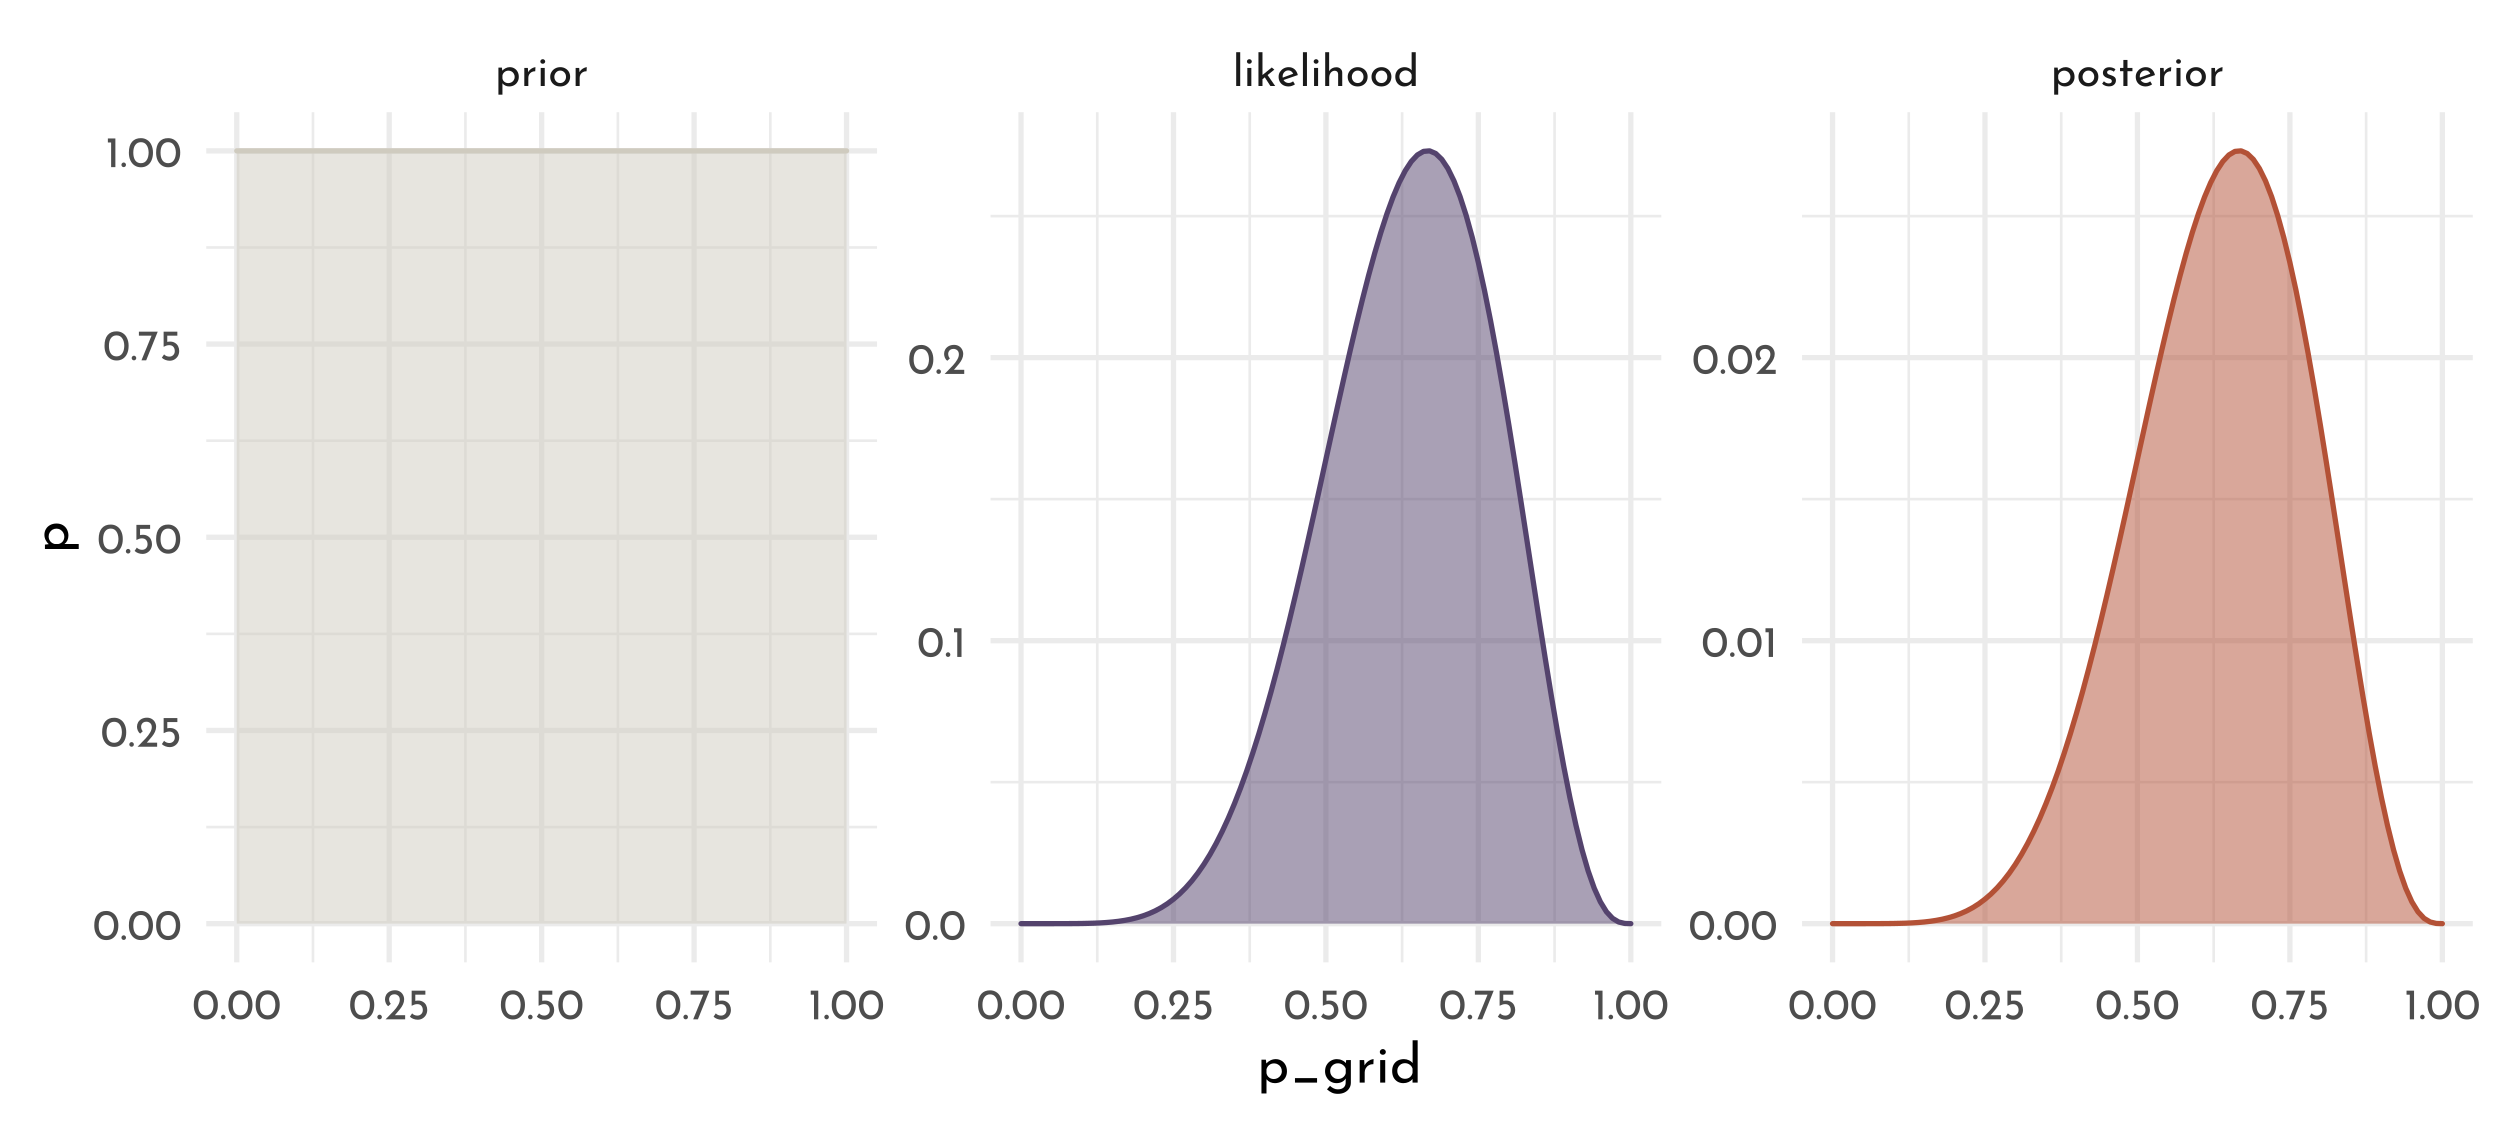 <?xml version="1.0" encoding="UTF-8"?>
<svg xmlns="http://www.w3.org/2000/svg" xmlns:xlink="http://www.w3.org/1999/xlink" width="504pt" height="226pt" viewBox="0 0 504 226" version="1.1">
<defs>
<g>
<symbol overflow="visible" id="glyph0-0">
<path style="stroke:none;" d=""/>
</symbol>
<symbol overflow="visible" id="glyph0-1">
<path style="stroke:none;" d="M 3.016 -3.797 C 3.359 -3.797 3.664 -3.711 3.938 -3.547 C 4.219 -3.379 4.438 -3.145 4.594 -2.844 C 4.75 -2.551 4.828 -2.211 4.828 -1.828 C 4.828 -1.453 4.738 -1.117 4.562 -0.828 C 4.395 -0.535 4.16 -0.305 3.859 -0.141 C 3.566 0.016 3.238 0.094 2.875 0.094 C 2.602 0.094 2.348 0.035 2.109 -0.078 C 1.867 -0.191 1.676 -0.348 1.531 -0.547 L 1.531 1.75 L 0.719 1.75 L 0.719 -3.703 L 1.422 -3.703 L 1.5 -3.094 C 1.688 -3.301 1.91 -3.469 2.172 -3.594 C 2.43 -3.727 2.711 -3.797 3.016 -3.797 Z M 2.703 -0.578 C 2.93 -0.578 3.145 -0.629 3.344 -0.734 C 3.539 -0.836 3.695 -0.984 3.812 -1.172 C 3.938 -1.367 4 -1.586 4 -1.828 C 4 -2.066 3.941 -2.281 3.828 -2.469 C 3.723 -2.664 3.578 -2.816 3.391 -2.922 C 3.203 -3.035 2.992 -3.094 2.766 -3.094 C 2.453 -3.094 2.188 -3.004 1.969 -2.828 C 1.75 -2.66 1.602 -2.43 1.531 -2.141 L 1.531 -1.531 C 1.57 -1.25 1.703 -1.02 1.922 -0.844 C 2.148 -0.664 2.41 -0.578 2.703 -0.578 Z M 2.703 -0.578 "/>
</symbol>
<symbol overflow="visible" id="glyph0-2">
<path style="stroke:none;" d="M 1.5 -2.781 C 1.594 -2.977 1.723 -3.148 1.891 -3.297 C 2.066 -3.453 2.254 -3.57 2.453 -3.656 C 2.648 -3.738 2.82 -3.785 2.969 -3.797 L 2.922 -2.969 C 2.66 -2.977 2.422 -2.926 2.203 -2.812 C 1.992 -2.695 1.828 -2.535 1.703 -2.328 C 1.586 -2.117 1.531 -1.895 1.531 -1.656 L 1.531 0 L 0.719 0 L 0.719 -3.641 L 1.438 -3.641 Z M 1.5 -2.781 "/>
</symbol>
<symbol overflow="visible" id="glyph0-3">
<path style="stroke:none;" d="M 1.531 -3.641 L 1.531 0 L 0.719 0 L 0.719 -3.641 Z M 0.641 -4.938 C 0.641 -5.07 0.688 -5.18 0.781 -5.266 C 0.883 -5.359 1.004 -5.406 1.141 -5.406 C 1.266 -5.406 1.375 -5.359 1.469 -5.266 C 1.57 -5.18 1.625 -5.07 1.625 -4.938 C 1.625 -4.812 1.57 -4.703 1.469 -4.609 C 1.375 -4.523 1.266 -4.484 1.141 -4.484 C 1.004 -4.484 0.883 -4.523 0.781 -4.609 C 0.688 -4.703 0.641 -4.812 0.641 -4.938 Z M 0.641 -4.938 "/>
</symbol>
<symbol overflow="visible" id="glyph0-4">
<path style="stroke:none;" d="M 0.391 -1.859 C 0.391 -2.211 0.477 -2.535 0.656 -2.828 C 0.832 -3.129 1.07 -3.363 1.375 -3.531 C 1.688 -3.707 2.035 -3.797 2.422 -3.797 C 2.805 -3.797 3.148 -3.707 3.453 -3.531 C 3.754 -3.363 3.988 -3.133 4.156 -2.844 C 4.32 -2.551 4.406 -2.223 4.406 -1.859 C 4.406 -1.492 4.32 -1.16 4.156 -0.859 C 3.988 -0.566 3.75 -0.332 3.438 -0.156 C 3.133 0.008 2.789 0.094 2.406 0.094 C 2.02 0.094 1.676 0.016 1.375 -0.141 C 1.07 -0.305 0.832 -0.535 0.656 -0.828 C 0.477 -1.129 0.391 -1.473 0.391 -1.859 Z M 1.219 -1.844 C 1.219 -1.613 1.27 -1.398 1.375 -1.203 C 1.477 -1.016 1.617 -0.863 1.797 -0.75 C 1.973 -0.645 2.172 -0.594 2.391 -0.594 C 2.734 -0.594 3.016 -0.711 3.234 -0.953 C 3.461 -1.191 3.578 -1.488 3.578 -1.844 C 3.578 -2.207 3.461 -2.508 3.234 -2.75 C 3.016 -2.988 2.734 -3.109 2.391 -3.109 C 2.172 -3.109 1.973 -3.051 1.797 -2.938 C 1.617 -2.82 1.477 -2.664 1.375 -2.469 C 1.27 -2.281 1.219 -2.07 1.219 -1.844 Z M 1.219 -1.844 "/>
</symbol>
<symbol overflow="visible" id="glyph0-5">
<path style="stroke:none;" d="M 1.531 -6.812 L 1.531 0 L 0.719 0 L 0.719 -6.812 Z M 1.531 -6.812 "/>
</symbol>
<symbol overflow="visible" id="glyph0-6">
<path style="stroke:none;" d="M 2 -1.75 L 1.531 -1.359 L 1.531 0 L 0.719 0 L 0.719 -6.812 L 1.531 -6.812 L 1.531 -2.219 L 3.406 -3.734 L 3.922 -3.297 L 2.562 -2.203 L 4.094 0 L 3.125 0 Z M 2 -1.75 "/>
</symbol>
<symbol overflow="visible" id="glyph0-7">
<path style="stroke:none;" d="M 2.422 -0.609 C 2.723 -0.609 3.02 -0.719 3.312 -0.938 L 3.688 -0.328 C 3.488 -0.191 3.273 -0.086 3.047 -0.016 C 2.828 0.055 2.613 0.094 2.406 0.094 C 2 0.094 1.645 0.008 1.344 -0.156 C 1.039 -0.32 0.805 -0.551 0.641 -0.844 C 0.473 -1.145 0.391 -1.477 0.391 -1.844 C 0.391 -2.207 0.477 -2.535 0.656 -2.828 C 0.844 -3.117 1.086 -3.352 1.391 -3.531 C 1.703 -3.707 2.047 -3.797 2.422 -3.797 C 2.891 -3.797 3.285 -3.656 3.609 -3.375 C 3.93 -3.094 4.148 -2.703 4.266 -2.203 L 1.375 -1.203 C 1.488 -1.016 1.633 -0.867 1.812 -0.766 C 1.988 -0.66 2.191 -0.609 2.422 -0.609 Z M 2.359 -3.141 C 2.023 -3.141 1.75 -3.02 1.531 -2.781 C 1.312 -2.551 1.203 -2.254 1.203 -1.891 C 1.203 -1.805 1.207 -1.738 1.219 -1.688 L 3.328 -2.469 C 3.242 -2.664 3.117 -2.828 2.953 -2.953 C 2.797 -3.078 2.598 -3.141 2.359 -3.141 Z M 2.359 -3.141 "/>
</symbol>
<symbol overflow="visible" id="glyph0-8">
<path style="stroke:none;" d="M 2.969 -3.781 C 3.312 -3.781 3.594 -3.676 3.812 -3.469 C 4.039 -3.27 4.156 -3.008 4.156 -2.688 L 4.156 0 L 3.328 0 L 3.328 -2.406 C 3.316 -2.613 3.254 -2.773 3.141 -2.891 C 3.035 -3.004 2.867 -3.066 2.641 -3.078 C 2.43 -3.078 2.242 -3.02 2.078 -2.906 C 1.91 -2.789 1.773 -2.625 1.672 -2.406 C 1.578 -2.195 1.531 -1.961 1.531 -1.703 L 1.531 0 L 0.719 0 L 0.719 -6.812 L 1.516 -6.812 L 1.516 -2.984 C 1.648 -3.223 1.844 -3.414 2.094 -3.562 C 2.352 -3.707 2.645 -3.781 2.969 -3.781 Z M 2.969 -3.781 "/>
</symbol>
<symbol overflow="visible" id="glyph0-9">
<path style="stroke:none;" d="M 4.516 -6.812 L 4.516 0 L 3.688 0 L 3.688 -0.578 C 3.508 -0.367 3.289 -0.203 3.031 -0.078 C 2.781 0.035 2.504 0.094 2.203 0.094 C 1.859 0.094 1.547 0.008 1.266 -0.156 C 0.992 -0.32 0.781 -0.551 0.625 -0.844 C 0.469 -1.145 0.391 -1.488 0.391 -1.875 C 0.391 -2.27 0.473 -2.609 0.641 -2.891 C 0.805 -3.18 1.031 -3.406 1.312 -3.562 C 1.602 -3.719 1.93 -3.797 2.297 -3.797 C 2.566 -3.797 2.828 -3.738 3.078 -3.625 C 3.336 -3.508 3.539 -3.352 3.688 -3.156 L 3.688 -6.812 Z M 2.453 -0.609 C 2.766 -0.609 3.031 -0.691 3.25 -0.859 C 3.477 -1.035 3.625 -1.27 3.688 -1.562 L 3.688 -2.25 C 3.613 -2.508 3.461 -2.723 3.234 -2.891 C 3.004 -3.055 2.742 -3.141 2.453 -3.141 C 2.234 -3.141 2.031 -3.082 1.844 -2.969 C 1.656 -2.863 1.504 -2.719 1.391 -2.531 C 1.273 -2.344 1.219 -2.125 1.219 -1.875 C 1.219 -1.645 1.273 -1.43 1.391 -1.234 C 1.504 -1.047 1.656 -0.895 1.844 -0.781 C 2.031 -0.664 2.234 -0.609 2.453 -0.609 Z M 2.453 -0.609 "/>
</symbol>
<symbol overflow="visible" id="glyph0-10">
<path style="stroke:none;" d="M 1.734 0.078 C 1.473 0.078 1.219 0.031 0.969 -0.062 C 0.727 -0.156 0.531 -0.289 0.375 -0.469 L 0.734 -0.953 C 0.879 -0.805 1.031 -0.695 1.188 -0.625 C 1.352 -0.551 1.516 -0.516 1.672 -0.516 C 1.867 -0.516 2.023 -0.551 2.141 -0.625 C 2.266 -0.695 2.328 -0.812 2.328 -0.969 C 2.328 -1.094 2.289 -1.191 2.219 -1.266 C 2.145 -1.348 2.055 -1.406 1.953 -1.438 C 1.859 -1.477 1.695 -1.531 1.469 -1.594 C 0.844 -1.801 0.531 -2.16 0.531 -2.672 C 0.531 -2.973 0.645 -3.234 0.875 -3.453 C 1.102 -3.672 1.422 -3.781 1.828 -3.781 C 2.078 -3.781 2.301 -3.742 2.5 -3.672 C 2.707 -3.609 2.895 -3.508 3.062 -3.375 L 2.734 -2.875 C 2.641 -2.969 2.52 -3.039 2.375 -3.094 C 2.227 -3.156 2.094 -3.191 1.969 -3.203 C 1.801 -3.203 1.66 -3.16 1.547 -3.078 C 1.43 -3.004 1.375 -2.898 1.375 -2.766 C 1.375 -2.648 1.41 -2.555 1.484 -2.484 C 1.555 -2.41 1.633 -2.359 1.719 -2.328 C 1.801 -2.297 1.961 -2.238 2.203 -2.156 C 2.504 -2.062 2.738 -1.938 2.906 -1.781 C 3.07 -1.625 3.156 -1.41 3.156 -1.141 C 3.156 -0.785 3.031 -0.492 2.781 -0.266 C 2.539 -0.035 2.191 0.078 1.734 0.078 Z M 1.734 0.078 "/>
</symbol>
<symbol overflow="visible" id="glyph0-11">
<path style="stroke:none;" d="M 1.891 -5.25 L 1.891 -3.641 L 2.891 -3.641 L 2.891 -2.984 L 1.891 -2.984 L 1.891 0 L 1.062 0 L 1.062 -2.984 L 0.391 -2.984 L 0.391 -3.641 L 1.062 -3.641 L 1.062 -5.25 Z M 1.891 -5.25 "/>
</symbol>
<symbol overflow="visible" id="glyph0-12">
<path style="stroke:none;" d="M 2.75 0.031 C 2.27 0.031 1.848 -0.086 1.484 -0.328 C 1.117 -0.566 0.832 -0.906 0.625 -1.344 C 0.414 -1.789 0.312 -2.316 0.312 -2.922 C 0.312 -3.879 0.523 -4.609 0.953 -5.109 C 1.391 -5.609 1.988 -5.852 2.75 -5.844 C 3.219 -5.844 3.633 -5.723 4 -5.484 C 4.375 -5.254 4.66 -4.914 4.859 -4.469 C 5.066 -4.031 5.172 -3.516 5.172 -2.922 C 5.172 -2.305 5.066 -1.773 4.859 -1.328 C 4.66 -0.891 4.375 -0.551 4 -0.312 C 3.633 -0.082 3.219 0.031 2.75 0.031 Z M 2.734 -0.797 C 3.234 -0.797 3.613 -0.988 3.875 -1.375 C 4.145 -1.758 4.285 -2.281 4.297 -2.938 C 4.285 -3.57 4.145 -4.078 3.875 -4.453 C 3.613 -4.836 3.234 -5.031 2.734 -5.031 C 2.242 -5.031 1.863 -4.836 1.594 -4.453 C 1.332 -4.078 1.203 -3.566 1.203 -2.922 C 1.203 -2.266 1.332 -1.742 1.594 -1.359 C 1.863 -0.984 2.242 -0.797 2.734 -0.797 Z M 2.734 -0.797 "/>
</symbol>
<symbol overflow="visible" id="glyph0-13">
<path style="stroke:none;" d="M 0.297 -0.469 C 0.297 -0.594 0.344 -0.703 0.438 -0.797 C 0.531 -0.891 0.641 -0.938 0.766 -0.938 C 0.879 -0.938 0.984 -0.891 1.078 -0.797 C 1.172 -0.703 1.219 -0.594 1.219 -0.469 C 1.219 -0.332 1.172 -0.219 1.078 -0.125 C 0.984 -0.039 0.879 0 0.766 0 C 0.641 0 0.531 -0.039 0.438 -0.125 C 0.344 -0.219 0.297 -0.332 0.297 -0.469 Z M 0.297 -0.469 "/>
</symbol>
<symbol overflow="visible" id="glyph0-14">
<path style="stroke:none;" d="M 4.422 -0.828 L 4.422 0 L 0.469 0 L 0.766 -0.297 C 1.359 -0.891 1.82 -1.367 2.156 -1.734 C 2.5 -2.109 2.781 -2.484 3 -2.859 C 3.227 -3.242 3.344 -3.602 3.344 -3.938 C 3.344 -4.301 3.234 -4.578 3.016 -4.766 C 2.805 -4.953 2.551 -5.047 2.25 -5.047 C 2.008 -5.047 1.805 -4.992 1.641 -4.891 C 1.484 -4.785 1.367 -4.656 1.297 -4.5 C 1.223 -4.352 1.188 -4.207 1.188 -4.062 C 1.188 -3.688 1.301 -3.375 1.531 -3.125 L 1.016 -2.656 C 0.816 -2.77 0.656 -2.969 0.531 -3.25 C 0.414 -3.531 0.359 -3.789 0.359 -4.031 C 0.359 -4.352 0.438 -4.656 0.594 -4.938 C 0.758 -5.219 0.992 -5.441 1.297 -5.609 C 1.609 -5.773 1.973 -5.859 2.391 -5.859 C 2.742 -5.859 3.062 -5.773 3.344 -5.609 C 3.625 -5.441 3.836 -5.219 3.984 -4.938 C 4.141 -4.656 4.219 -4.348 4.219 -4.016 C 4.219 -3.68 4.141 -3.344 3.984 -3 C 3.828 -2.664 3.629 -2.352 3.391 -2.062 C 3.16 -1.77 2.852 -1.406 2.469 -0.969 L 2.344 -0.828 Z M 4.422 -0.828 "/>
</symbol>
<symbol overflow="visible" id="glyph0-15">
<path style="stroke:none;" d="M 2.266 -3.781 C 2.641 -3.781 2.961 -3.691 3.234 -3.516 C 3.516 -3.348 3.723 -3.125 3.859 -2.844 C 4.004 -2.562 4.078 -2.242 4.078 -1.891 C 4.078 -1.523 3.992 -1.191 3.828 -0.891 C 3.66 -0.598 3.43 -0.363 3.141 -0.188 C 2.848 -0.008 2.52 0.078 2.156 0.078 C 1.852 0.078 1.555 0.02 1.266 -0.094 C 0.984 -0.207 0.754 -0.352 0.578 -0.531 L 1.031 -1.203 C 1.145 -1.066 1.297 -0.957 1.484 -0.875 C 1.68 -0.789 1.879 -0.75 2.078 -0.75 C 2.398 -0.75 2.664 -0.852 2.875 -1.062 C 3.082 -1.27 3.188 -1.535 3.188 -1.859 C 3.188 -2.223 3.086 -2.516 2.891 -2.734 C 2.703 -2.953 2.426 -3.062 2.062 -3.062 C 1.863 -3.062 1.676 -3.031 1.5 -2.969 C 1.32 -2.914 1.133 -2.836 0.938 -2.734 L 0.938 -5.781 L 3.703 -5.781 L 3.703 -4.969 L 1.672 -4.969 L 1.672 -3.719 C 1.859 -3.758 2.055 -3.781 2.266 -3.781 Z M 2.266 -3.781 "/>
</symbol>
<symbol overflow="visible" id="glyph0-16">
<path style="stroke:none;" d="M 4.062 -5.781 L 1.734 0 L 0.781 0 L 2.812 -4.969 L 0.266 -4.969 L 0.266 -5.781 Z M 4.062 -5.781 "/>
</symbol>
<symbol overflow="visible" id="glyph0-17">
<path style="stroke:none;" d="M 1.984 -5.781 L 1.984 0 L 1.125 0 L 1.125 -4.969 L 0.469 -4.969 L 0.469 -5.781 Z M 1.984 -5.781 "/>
</symbol>
<symbol overflow="visible" id="glyph1-0">
<path style="stroke:none;" d=""/>
</symbol>
<symbol overflow="visible" id="glyph1-1">
<path style="stroke:none;" d="M 3.766 -4.734 C 4.191 -4.734 4.578 -4.629 4.922 -4.422 C 5.266 -4.223 5.535 -3.938 5.734 -3.562 C 5.93 -3.195 6.031 -2.77 6.031 -2.281 C 6.031 -1.812 5.926 -1.395 5.719 -1.031 C 5.508 -0.664 5.219 -0.383 4.844 -0.188 C 4.469 0.008 4.051 0.109 3.594 0.109 C 3.258 0.109 2.941 0.039 2.641 -0.094 C 2.336 -0.238 2.094 -0.438 1.906 -0.688 L 1.906 2.188 L 0.891 2.188 L 0.891 -4.625 L 1.781 -4.625 L 1.875 -3.859 C 2.102 -4.117 2.379 -4.328 2.703 -4.484 C 3.035 -4.648 3.391 -4.734 3.766 -4.734 Z M 3.391 -0.719 C 3.672 -0.719 3.93 -0.785 4.172 -0.922 C 4.422 -1.055 4.617 -1.242 4.766 -1.484 C 4.922 -1.723 5 -1.988 5 -2.281 C 5 -2.582 4.93 -2.852 4.797 -3.094 C 4.66 -3.332 4.473 -3.52 4.234 -3.656 C 4.004 -3.801 3.742 -3.875 3.453 -3.875 C 3.066 -3.875 2.734 -3.766 2.453 -3.547 C 2.18 -3.328 2 -3.035 1.906 -2.672 L 1.906 -1.906 C 1.969 -1.562 2.133 -1.273 2.406 -1.047 C 2.688 -0.828 3.016 -0.719 3.391 -0.719 Z M 3.391 -0.719 "/>
</symbol>
<symbol overflow="visible" id="glyph1-2">
<path style="stroke:none;" d="M 5.578 -0.906 L 5.578 0 L 1.125 0 L 1.125 -0.906 Z M 5.578 -0.906 "/>
</symbol>
<symbol overflow="visible" id="glyph1-3">
<path style="stroke:none;" d="M 5.703 -4.547 L 5.703 0.031 C 5.703 0.445 5.594 0.82 5.375 1.156 C 5.164 1.5 4.863 1.77 4.469 1.969 C 4.082 2.164 3.625 2.266 3.094 2.266 C 2.625 2.266 2.223 2.188 1.891 2.031 C 1.555 1.875 1.223 1.648 0.891 1.359 L 1.5 0.656 C 1.75 0.883 2 1.055 2.25 1.172 C 2.5 1.297 2.77 1.359 3.062 1.359 C 3.57 1.359 3.961 1.238 4.234 1 C 4.516 0.758 4.656 0.43 4.656 0.016 L 4.672 -0.844 C 4.504 -0.551 4.254 -0.316 3.922 -0.141 C 3.598 0.023 3.227 0.109 2.812 0.109 C 2.383 0.109 1.992 0.004 1.641 -0.203 C 1.297 -0.422 1.02 -0.711 0.812 -1.078 C 0.602 -1.441 0.5 -1.848 0.5 -2.297 C 0.5 -2.754 0.602 -3.172 0.812 -3.547 C 1.031 -3.922 1.32 -4.211 1.688 -4.422 C 2.062 -4.629 2.457 -4.734 2.875 -4.734 C 3.258 -4.734 3.613 -4.656 3.938 -4.5 C 4.27 -4.352 4.52 -4.16 4.688 -3.922 L 4.766 -4.547 Z M 3.109 -0.734 C 3.492 -0.734 3.828 -0.836 4.109 -1.047 C 4.398 -1.266 4.586 -1.547 4.672 -1.891 L 4.672 -2.797 C 4.566 -3.117 4.367 -3.379 4.078 -3.578 C 3.797 -3.785 3.473 -3.891 3.109 -3.891 C 2.66 -3.891 2.285 -3.742 1.984 -3.453 C 1.68 -3.16 1.531 -2.785 1.531 -2.328 C 1.531 -2.035 1.598 -1.77 1.734 -1.531 C 1.879 -1.289 2.07 -1.098 2.312 -0.953 C 2.551 -0.805 2.816 -0.734 3.109 -0.734 Z M 3.109 -0.734 "/>
</symbol>
<symbol overflow="visible" id="glyph1-4">
<path style="stroke:none;" d="M 1.875 -3.469 C 2 -3.719 2.164 -3.938 2.375 -4.125 C 2.594 -4.32 2.82 -4.473 3.062 -4.578 C 3.312 -4.68 3.523 -4.734 3.703 -4.734 L 3.656 -3.719 C 3.332 -3.727 3.035 -3.66 2.766 -3.516 C 2.492 -3.367 2.281 -3.164 2.125 -2.906 C 1.977 -2.645 1.906 -2.367 1.906 -2.078 L 1.906 0 L 0.891 0 L 0.891 -4.547 L 1.797 -4.547 Z M 1.875 -3.469 "/>
</symbol>
<symbol overflow="visible" id="glyph1-5">
<path style="stroke:none;" d="M 1.906 -4.547 L 1.906 0 L 0.891 0 L 0.891 -4.547 Z M 0.812 -6.188 C 0.812 -6.344 0.875 -6.477 1 -6.594 C 1.125 -6.707 1.266 -6.766 1.422 -6.766 C 1.586 -6.766 1.727 -6.707 1.844 -6.594 C 1.969 -6.477 2.031 -6.344 2.031 -6.188 C 2.031 -6.02 1.969 -5.879 1.844 -5.766 C 1.727 -5.66 1.586 -5.609 1.422 -5.609 C 1.266 -5.609 1.125 -5.66 1 -5.766 C 0.875 -5.879 0.812 -6.02 0.812 -6.188 Z M 0.812 -6.188 "/>
</symbol>
<symbol overflow="visible" id="glyph1-6">
<path style="stroke:none;" d="M 5.641 -8.531 L 5.641 0 L 4.609 0 L 4.609 -0.719 C 4.391 -0.457 4.117 -0.254 3.797 -0.109 C 3.484 0.035 3.133 0.109 2.75 0.109 C 2.32 0.109 1.938 0.008 1.594 -0.188 C 1.25 -0.395 0.977 -0.68 0.781 -1.047 C 0.594 -1.422 0.5 -1.852 0.5 -2.344 C 0.5 -2.832 0.598 -3.258 0.797 -3.625 C 1.004 -3.988 1.285 -4.266 1.641 -4.453 C 2.004 -4.641 2.414 -4.734 2.875 -4.734 C 3.219 -4.734 3.547 -4.66 3.859 -4.516 C 4.18 -4.379 4.438 -4.188 4.625 -3.938 L 4.625 -8.531 Z M 3.062 -0.766 C 3.457 -0.766 3.789 -0.867 4.062 -1.078 C 4.344 -1.297 4.523 -1.586 4.609 -1.953 L 4.609 -2.812 C 4.523 -3.133 4.336 -3.398 4.047 -3.609 C 3.766 -3.816 3.438 -3.922 3.062 -3.922 C 2.789 -3.922 2.535 -3.852 2.297 -3.719 C 2.066 -3.582 1.879 -3.395 1.734 -3.156 C 1.598 -2.926 1.531 -2.66 1.531 -2.359 C 1.531 -2.055 1.598 -1.785 1.734 -1.547 C 1.879 -1.305 2.066 -1.113 2.297 -0.969 C 2.535 -0.832 2.789 -0.766 3.062 -0.766 Z M 3.062 -0.766 "/>
</symbol>
<symbol overflow="visible" id="glyph2-0">
<path style="stroke:none;" d=""/>
</symbol>
<symbol overflow="visible" id="glyph2-1">
<path style="stroke:none;" d="M -4.734 -3.766 C -4.734 -4.191 -4.629 -4.578 -4.422 -4.922 C -4.223 -5.266 -3.938 -5.535 -3.562 -5.734 C -3.195 -5.93 -2.77 -6.031 -2.281 -6.031 C -1.812 -6.031 -1.395 -5.926 -1.031 -5.719 C -0.664 -5.508 -0.383 -5.219 -0.188 -4.844 C 0.008 -4.469 0.109 -4.051 0.109 -3.594 C 0.109 -3.258 0.039 -2.941 -0.094 -2.641 C -0.238 -2.336 -0.438 -2.094 -0.688 -1.906 L 2.188 -1.906 L 2.188 -0.891 L -4.625 -0.891 L -4.625 -1.781 L -3.859 -1.875 C -4.117 -2.102 -4.328 -2.379 -4.484 -2.703 C -4.648 -3.035 -4.734 -3.391 -4.734 -3.766 Z M -0.719 -3.391 C -0.719 -3.672 -0.785 -3.93 -0.922 -4.172 C -1.055 -4.422 -1.242 -4.617 -1.484 -4.766 C -1.723 -4.922 -1.988 -5 -2.281 -5 C -2.582 -5 -2.852 -4.93 -3.094 -4.797 C -3.332 -4.66 -3.52 -4.473 -3.656 -4.234 C -3.801 -4.004 -3.875 -3.742 -3.875 -3.453 C -3.875 -3.066 -3.766 -2.734 -3.547 -2.453 C -3.328 -2.18 -3.035 -2 -2.672 -1.906 L -1.906 -1.906 C -1.562 -1.969 -1.273 -2.133 -1.047 -2.406 C -0.828 -2.688 -0.719 -3.016 -0.719 -3.391 Z M -0.719 -3.391 "/>
</symbol>
</g>
<clipPath id="clip1">
  <path d="M 41.582 166 L 176.809 166 L 176.809 167 L 41.582 167 Z M 41.582 166 "/>
</clipPath>
<clipPath id="clip2">
  <path d="M 41.582 127 L 176.809 127 L 176.809 129 L 41.582 129 Z M 41.582 127 "/>
</clipPath>
<clipPath id="clip3">
  <path d="M 41.582 88 L 176.809 88 L 176.809 90 L 41.582 90 Z M 41.582 88 "/>
</clipPath>
<clipPath id="clip4">
  <path d="M 41.582 49 L 176.809 49 L 176.809 51 L 41.582 51 Z M 41.582 49 "/>
</clipPath>
<clipPath id="clip5">
  <path d="M 62 22.625 L 64 22.625 L 64 194 L 62 194 Z M 62 22.625 "/>
</clipPath>
<clipPath id="clip6">
  <path d="M 93 22.625 L 95 22.625 L 95 194 L 93 194 Z M 93 22.625 "/>
</clipPath>
<clipPath id="clip7">
  <path d="M 124 22.625 L 125 22.625 L 125 194 L 124 194 Z M 124 22.625 "/>
</clipPath>
<clipPath id="clip8">
  <path d="M 155 22.625 L 156 22.625 L 156 194 L 155 194 Z M 155 22.625 "/>
</clipPath>
<clipPath id="clip9">
  <path d="M 41.582 185 L 176.809 185 L 176.809 187 L 41.582 187 Z M 41.582 185 "/>
</clipPath>
<clipPath id="clip10">
  <path d="M 41.582 146 L 176.809 146 L 176.809 148 L 41.582 148 Z M 41.582 146 "/>
</clipPath>
<clipPath id="clip11">
  <path d="M 41.582 107 L 176.809 107 L 176.809 109 L 41.582 109 Z M 41.582 107 "/>
</clipPath>
<clipPath id="clip12">
  <path d="M 41.582 68 L 176.809 68 L 176.809 70 L 41.582 70 Z M 41.582 68 "/>
</clipPath>
<clipPath id="clip13">
  <path d="M 41.582 29 L 176.809 29 L 176.809 31 L 41.582 31 Z M 41.582 29 "/>
</clipPath>
<clipPath id="clip14">
  <path d="M 47 22.625 L 49 22.625 L 49 194 L 47 194 Z M 47 22.625 "/>
</clipPath>
<clipPath id="clip15">
  <path d="M 77 22.625 L 79 22.625 L 79 194 L 77 194 Z M 77 22.625 "/>
</clipPath>
<clipPath id="clip16">
  <path d="M 108 22.625 L 110 22.625 L 110 194 L 108 194 Z M 108 22.625 "/>
</clipPath>
<clipPath id="clip17">
  <path d="M 139 22.625 L 141 22.625 L 141 194 L 139 194 Z M 139 22.625 "/>
</clipPath>
<clipPath id="clip18">
  <path d="M 170 22.625 L 172 22.625 L 172 194 L 170 194 Z M 170 22.625 "/>
</clipPath>
<clipPath id="clip19">
  <path d="M 199.691 157 L 334.918 157 L 334.918 158 L 199.691 158 Z M 199.691 157 "/>
</clipPath>
<clipPath id="clip20">
  <path d="M 199.691 100 L 334.918 100 L 334.918 101 L 199.691 101 Z M 199.691 100 "/>
</clipPath>
<clipPath id="clip21">
  <path d="M 199.691 43 L 334.918 43 L 334.918 44 L 199.691 44 Z M 199.691 43 "/>
</clipPath>
<clipPath id="clip22">
  <path d="M 220 22.625 L 222 22.625 L 222 194 L 220 194 Z M 220 22.625 "/>
</clipPath>
<clipPath id="clip23">
  <path d="M 251 22.625 L 253 22.625 L 253 194 L 251 194 Z M 251 22.625 "/>
</clipPath>
<clipPath id="clip24">
  <path d="M 282 22.625 L 283 22.625 L 283 194 L 282 194 Z M 282 22.625 "/>
</clipPath>
<clipPath id="clip25">
  <path d="M 313 22.625 L 314 22.625 L 314 194 L 313 194 Z M 313 22.625 "/>
</clipPath>
<clipPath id="clip26">
  <path d="M 199.691 185 L 334.918 185 L 334.918 187 L 199.691 187 Z M 199.691 185 "/>
</clipPath>
<clipPath id="clip27">
  <path d="M 199.691 128 L 334.918 128 L 334.918 130 L 199.691 130 Z M 199.691 128 "/>
</clipPath>
<clipPath id="clip28">
  <path d="M 199.691 71 L 334.918 71 L 334.918 73 L 199.691 73 Z M 199.691 71 "/>
</clipPath>
<clipPath id="clip29">
  <path d="M 205 22.625 L 207 22.625 L 207 194 L 205 194 Z M 205 22.625 "/>
</clipPath>
<clipPath id="clip30">
  <path d="M 236 22.625 L 238 22.625 L 238 194 L 236 194 Z M 236 22.625 "/>
</clipPath>
<clipPath id="clip31">
  <path d="M 266 22.625 L 268 22.625 L 268 194 L 266 194 Z M 266 22.625 "/>
</clipPath>
<clipPath id="clip32">
  <path d="M 297 22.625 L 299 22.625 L 299 194 L 297 194 Z M 297 22.625 "/>
</clipPath>
<clipPath id="clip33">
  <path d="M 328 22.625 L 330 22.625 L 330 194 L 328 194 Z M 328 22.625 "/>
</clipPath>
<clipPath id="clip34">
  <path d="M 363.293 157 L 498.52 157 L 498.52 158 L 363.293 158 Z M 363.293 157 "/>
</clipPath>
<clipPath id="clip35">
  <path d="M 363.293 100 L 498.52 100 L 498.52 101 L 363.293 101 Z M 363.293 100 "/>
</clipPath>
<clipPath id="clip36">
  <path d="M 363.293 43 L 498.52 43 L 498.52 44 L 363.293 44 Z M 363.293 43 "/>
</clipPath>
<clipPath id="clip37">
  <path d="M 384 22.625 L 386 22.625 L 386 194 L 384 194 Z M 384 22.625 "/>
</clipPath>
<clipPath id="clip38">
  <path d="M 415 22.625 L 416 22.625 L 416 194 L 415 194 Z M 415 22.625 "/>
</clipPath>
<clipPath id="clip39">
  <path d="M 446 22.625 L 447 22.625 L 447 194 L 446 194 Z M 446 22.625 "/>
</clipPath>
<clipPath id="clip40">
  <path d="M 476 22.625 L 478 22.625 L 478 194 L 476 194 Z M 476 22.625 "/>
</clipPath>
<clipPath id="clip41">
  <path d="M 363.293 185 L 498.52 185 L 498.52 187 L 363.293 187 Z M 363.293 185 "/>
</clipPath>
<clipPath id="clip42">
  <path d="M 363.293 128 L 498.52 128 L 498.52 130 L 363.293 130 Z M 363.293 128 "/>
</clipPath>
<clipPath id="clip43">
  <path d="M 363.293 71 L 498.52 71 L 498.52 73 L 363.293 73 Z M 363.293 71 "/>
</clipPath>
<clipPath id="clip44">
  <path d="M 368 22.625 L 370 22.625 L 370 194 L 368 194 Z M 368 22.625 "/>
</clipPath>
<clipPath id="clip45">
  <path d="M 399 22.625 L 401 22.625 L 401 194 L 399 194 Z M 399 22.625 "/>
</clipPath>
<clipPath id="clip46">
  <path d="M 430 22.625 L 432 22.625 L 432 194 L 430 194 Z M 430 22.625 "/>
</clipPath>
<clipPath id="clip47">
  <path d="M 461 22.625 L 463 22.625 L 463 194 L 461 194 Z M 461 22.625 "/>
</clipPath>
<clipPath id="clip48">
  <path d="M 491 22.625 L 493 22.625 L 493 194 L 491 194 Z M 491 22.625 "/>
</clipPath>
</defs>
<g id="surface24">
<rect x="0" y="0" width="504" height="226" style="fill:rgb(100%,100%,100%);fill-opacity:1;stroke:none;"/>
<g clip-path="url(#clip1)" clip-rule="nonzero">
<path style="fill:none;stroke-width:0.533;stroke-linecap:butt;stroke-linejoin:round;stroke:rgb(92.157%,92.157%,92.157%);stroke-opacity:1;stroke-miterlimit:10;" d="M 41.582 166.734 L 176.812 166.734 "/>
</g>
<g clip-path="url(#clip2)" clip-rule="nonzero">
<path style="fill:none;stroke-width:0.533;stroke-linecap:butt;stroke-linejoin:round;stroke:rgb(92.157%,92.157%,92.157%);stroke-opacity:1;stroke-miterlimit:10;" d="M 41.582 127.785 L 176.812 127.785 "/>
</g>
<g clip-path="url(#clip3)" clip-rule="nonzero">
<path style="fill:none;stroke-width:0.533;stroke-linecap:butt;stroke-linejoin:round;stroke:rgb(92.157%,92.157%,92.157%);stroke-opacity:1;stroke-miterlimit:10;" d="M 41.582 88.836 L 176.812 88.836 "/>
</g>
<g clip-path="url(#clip4)" clip-rule="nonzero">
<path style="fill:none;stroke-width:0.533;stroke-linecap:butt;stroke-linejoin:round;stroke:rgb(92.157%,92.157%,92.157%);stroke-opacity:1;stroke-miterlimit:10;" d="M 41.582 49.887 L 176.812 49.887 "/>
</g>
<g clip-path="url(#clip5)" clip-rule="nonzero">
<path style="fill:none;stroke-width:0.533;stroke-linecap:butt;stroke-linejoin:round;stroke:rgb(92.157%,92.157%,92.157%);stroke-opacity:1;stroke-miterlimit:10;" d="M 63.098 194 L 63.098 22.625 "/>
</g>
<g clip-path="url(#clip6)" clip-rule="nonzero">
<path style="fill:none;stroke-width:0.533;stroke-linecap:butt;stroke-linejoin:round;stroke:rgb(92.157%,92.157%,92.157%);stroke-opacity:1;stroke-miterlimit:10;" d="M 93.832 194 L 93.832 22.625 "/>
</g>
<g clip-path="url(#clip7)" clip-rule="nonzero">
<path style="fill:none;stroke-width:0.533;stroke-linecap:butt;stroke-linejoin:round;stroke:rgb(92.157%,92.157%,92.157%);stroke-opacity:1;stroke-miterlimit:10;" d="M 124.566 194 L 124.566 22.625 "/>
</g>
<g clip-path="url(#clip8)" clip-rule="nonzero">
<path style="fill:none;stroke-width:0.533;stroke-linecap:butt;stroke-linejoin:round;stroke:rgb(92.157%,92.157%,92.157%);stroke-opacity:1;stroke-miterlimit:10;" d="M 155.297 194 L 155.297 22.625 "/>
</g>
<g clip-path="url(#clip9)" clip-rule="nonzero">
<path style="fill:none;stroke-width:1.067;stroke-linecap:butt;stroke-linejoin:round;stroke:rgb(92.157%,92.157%,92.157%);stroke-opacity:1;stroke-miterlimit:10;" d="M 41.582 186.211 L 176.812 186.211 "/>
</g>
<g clip-path="url(#clip10)" clip-rule="nonzero">
<path style="fill:none;stroke-width:1.067;stroke-linecap:butt;stroke-linejoin:round;stroke:rgb(92.157%,92.157%,92.157%);stroke-opacity:1;stroke-miterlimit:10;" d="M 41.582 147.262 L 176.812 147.262 "/>
</g>
<g clip-path="url(#clip11)" clip-rule="nonzero">
<path style="fill:none;stroke-width:1.067;stroke-linecap:butt;stroke-linejoin:round;stroke:rgb(92.157%,92.157%,92.157%);stroke-opacity:1;stroke-miterlimit:10;" d="M 41.582 108.312 L 176.812 108.312 "/>
</g>
<g clip-path="url(#clip12)" clip-rule="nonzero">
<path style="fill:none;stroke-width:1.067;stroke-linecap:butt;stroke-linejoin:round;stroke:rgb(92.157%,92.157%,92.157%);stroke-opacity:1;stroke-miterlimit:10;" d="M 41.582 69.363 L 176.812 69.363 "/>
</g>
<g clip-path="url(#clip13)" clip-rule="nonzero">
<path style="fill:none;stroke-width:1.067;stroke-linecap:butt;stroke-linejoin:round;stroke:rgb(92.157%,92.157%,92.157%);stroke-opacity:1;stroke-miterlimit:10;" d="M 41.582 30.414 L 176.812 30.414 "/>
</g>
<g clip-path="url(#clip14)" clip-rule="nonzero">
<path style="fill:none;stroke-width:1.067;stroke-linecap:butt;stroke-linejoin:round;stroke:rgb(92.157%,92.157%,92.157%);stroke-opacity:1;stroke-miterlimit:10;" d="M 47.73 194 L 47.73 22.625 "/>
</g>
<g clip-path="url(#clip15)" clip-rule="nonzero">
<path style="fill:none;stroke-width:1.067;stroke-linecap:butt;stroke-linejoin:round;stroke:rgb(92.157%,92.157%,92.157%);stroke-opacity:1;stroke-miterlimit:10;" d="M 78.465 194 L 78.465 22.625 "/>
</g>
<g clip-path="url(#clip16)" clip-rule="nonzero">
<path style="fill:none;stroke-width:1.067;stroke-linecap:butt;stroke-linejoin:round;stroke:rgb(92.157%,92.157%,92.157%);stroke-opacity:1;stroke-miterlimit:10;" d="M 109.199 194 L 109.199 22.625 "/>
</g>
<g clip-path="url(#clip17)" clip-rule="nonzero">
<path style="fill:none;stroke-width:1.067;stroke-linecap:butt;stroke-linejoin:round;stroke:rgb(92.157%,92.157%,92.157%);stroke-opacity:1;stroke-miterlimit:10;" d="M 139.93 194 L 139.93 22.625 "/>
</g>
<g clip-path="url(#clip18)" clip-rule="nonzero">
<path style="fill:none;stroke-width:1.067;stroke-linecap:butt;stroke-linejoin:round;stroke:rgb(92.157%,92.157%,92.157%);stroke-opacity:1;stroke-miterlimit:10;" d="M 170.664 194 L 170.664 22.625 "/>
</g>
<path style=" stroke:none;fill-rule:nonzero;fill:rgb(81.176%,79.608%,74.902%);fill-opacity:0.502;" d="M 47.73 30.414 L 170.664 30.414 L 170.664 186.211 L 47.73 186.211 Z M 47.73 30.414 "/>
<path style="fill:none;stroke-width:1.067;stroke-linecap:round;stroke-linejoin:round;stroke:rgb(81.176%,79.608%,74.902%);stroke-opacity:1;stroke-miterlimit:10;" d="M 47.73 30.414 L 170.664 30.414 "/>
<g clip-path="url(#clip19)" clip-rule="nonzero">
<path style="fill:none;stroke-width:0.533;stroke-linecap:butt;stroke-linejoin:round;stroke:rgb(92.157%,92.157%,92.157%);stroke-opacity:1;stroke-miterlimit:10;" d="M 199.691 157.684 L 334.922 157.684 "/>
</g>
<g clip-path="url(#clip20)" clip-rule="nonzero">
<path style="fill:none;stroke-width:0.533;stroke-linecap:butt;stroke-linejoin:round;stroke:rgb(92.157%,92.157%,92.157%);stroke-opacity:1;stroke-miterlimit:10;" d="M 199.691 100.629 L 334.922 100.629 "/>
</g>
<g clip-path="url(#clip21)" clip-rule="nonzero">
<path style="fill:none;stroke-width:0.533;stroke-linecap:butt;stroke-linejoin:round;stroke:rgb(92.157%,92.157%,92.157%);stroke-opacity:1;stroke-miterlimit:10;" d="M 199.691 43.574 L 334.922 43.574 "/>
</g>
<g clip-path="url(#clip22)" clip-rule="nonzero">
<path style="fill:none;stroke-width:0.533;stroke-linecap:butt;stroke-linejoin:round;stroke:rgb(92.157%,92.157%,92.157%);stroke-opacity:1;stroke-miterlimit:10;" d="M 221.207 194 L 221.207 22.625 "/>
</g>
<g clip-path="url(#clip23)" clip-rule="nonzero">
<path style="fill:none;stroke-width:0.533;stroke-linecap:butt;stroke-linejoin:round;stroke:rgb(92.157%,92.157%,92.157%);stroke-opacity:1;stroke-miterlimit:10;" d="M 251.941 194 L 251.941 22.625 "/>
</g>
<g clip-path="url(#clip24)" clip-rule="nonzero">
<path style="fill:none;stroke-width:0.533;stroke-linecap:butt;stroke-linejoin:round;stroke:rgb(92.157%,92.157%,92.157%);stroke-opacity:1;stroke-miterlimit:10;" d="M 282.672 194 L 282.672 22.625 "/>
</g>
<g clip-path="url(#clip25)" clip-rule="nonzero">
<path style="fill:none;stroke-width:0.533;stroke-linecap:butt;stroke-linejoin:round;stroke:rgb(92.157%,92.157%,92.157%);stroke-opacity:1;stroke-miterlimit:10;" d="M 313.406 194 L 313.406 22.625 "/>
</g>
<g clip-path="url(#clip26)" clip-rule="nonzero">
<path style="fill:none;stroke-width:1.067;stroke-linecap:butt;stroke-linejoin:round;stroke:rgb(92.157%,92.157%,92.157%);stroke-opacity:1;stroke-miterlimit:10;" d="M 199.691 186.211 L 334.922 186.211 "/>
</g>
<g clip-path="url(#clip27)" clip-rule="nonzero">
<path style="fill:none;stroke-width:1.067;stroke-linecap:butt;stroke-linejoin:round;stroke:rgb(92.157%,92.157%,92.157%);stroke-opacity:1;stroke-miterlimit:10;" d="M 199.691 129.156 L 334.922 129.156 "/>
</g>
<g clip-path="url(#clip28)" clip-rule="nonzero">
<path style="fill:none;stroke-width:1.067;stroke-linecap:butt;stroke-linejoin:round;stroke:rgb(92.157%,92.157%,92.157%);stroke-opacity:1;stroke-miterlimit:10;" d="M 199.691 72.102 L 334.922 72.102 "/>
</g>
<g clip-path="url(#clip29)" clip-rule="nonzero">
<path style="fill:none;stroke-width:1.067;stroke-linecap:butt;stroke-linejoin:round;stroke:rgb(92.157%,92.157%,92.157%);stroke-opacity:1;stroke-miterlimit:10;" d="M 205.84 194 L 205.84 22.625 "/>
</g>
<g clip-path="url(#clip30)" clip-rule="nonzero">
<path style="fill:none;stroke-width:1.067;stroke-linecap:butt;stroke-linejoin:round;stroke:rgb(92.157%,92.157%,92.157%);stroke-opacity:1;stroke-miterlimit:10;" d="M 236.574 194 L 236.574 22.625 "/>
</g>
<g clip-path="url(#clip31)" clip-rule="nonzero">
<path style="fill:none;stroke-width:1.067;stroke-linecap:butt;stroke-linejoin:round;stroke:rgb(92.157%,92.157%,92.157%);stroke-opacity:1;stroke-miterlimit:10;" d="M 267.305 194 L 267.305 22.625 "/>
</g>
<g clip-path="url(#clip32)" clip-rule="nonzero">
<path style="fill:none;stroke-width:1.067;stroke-linecap:butt;stroke-linejoin:round;stroke:rgb(92.157%,92.157%,92.157%);stroke-opacity:1;stroke-miterlimit:10;" d="M 298.039 194 L 298.039 22.625 "/>
</g>
<g clip-path="url(#clip33)" clip-rule="nonzero">
<path style="fill:none;stroke-width:1.067;stroke-linecap:butt;stroke-linejoin:round;stroke:rgb(92.157%,92.157%,92.157%);stroke-opacity:1;stroke-miterlimit:10;" d="M 328.773 194 L 328.773 22.625 "/>
</g>
<path style=" stroke:none;fill-rule:nonzero;fill:rgb(32.941%,26.275%,42.745%);fill-opacity:0.502;" d="M 205.84 186.211 L 211.984 186.211 L 213.215 186.207 L 214.445 186.207 L 215.672 186.199 L 216.902 186.191 L 218.133 186.176 L 219.363 186.148 L 220.59 186.113 L 221.82 186.059 L 223.051 185.98 L 224.277 185.875 L 225.508 185.734 L 226.738 185.547 L 227.969 185.312 L 229.195 185.012 L 230.426 184.641 L 231.656 184.184 L 232.883 183.633 L 234.113 182.973 L 235.344 182.191 L 236.574 181.273 L 237.801 180.211 L 239.031 178.988 L 240.262 177.59 L 241.488 176.008 L 242.719 174.227 L 243.949 172.238 L 245.18 170.031 L 246.406 167.594 L 247.637 164.926 L 248.867 162.016 L 250.094 158.863 L 251.324 155.465 L 252.555 151.82 L 253.785 147.934 L 255.012 143.809 L 256.242 139.457 L 257.473 134.883 L 258.699 130.105 L 259.93 125.137 L 261.16 120 L 262.391 114.711 L 263.617 109.301 L 264.848 103.793 L 266.078 98.215 L 267.305 92.605 L 268.535 86.996 L 269.766 81.422 L 270.996 75.926 L 272.223 70.547 L 273.453 65.324 L 274.684 60.301 L 275.91 55.527 L 277.141 51.039 L 278.371 46.887 L 279.602 43.105 L 280.828 39.742 L 282.059 36.84 L 283.289 34.43 L 284.516 32.555 L 285.746 31.238 L 286.977 30.52 L 288.207 30.414 L 289.434 30.945 L 290.664 32.129 L 291.895 33.973 L 293.121 36.48 L 294.352 39.645 L 295.582 43.453 L 296.812 47.895 L 298.039 52.934 L 299.27 58.543 L 300.5 64.676 L 301.727 71.289 L 302.957 78.32 L 304.188 85.703 L 305.418 93.371 L 306.645 101.238 L 307.875 109.23 L 309.105 117.25 L 310.332 125.207 L 311.562 133.008 L 312.793 140.551 L 314.023 147.75 L 315.25 154.508 L 316.48 160.742 L 317.711 166.371 L 318.938 171.332 L 320.168 175.574 L 321.398 179.07 L 322.629 181.805 L 323.855 183.809 L 325.086 185.133 L 326.316 185.871 L 327.543 186.164 L 328.773 186.211 Z M 205.84 186.211 "/>
<path style="fill:none;stroke-width:1.067;stroke-linecap:round;stroke-linejoin:round;stroke:rgb(32.941%,26.275%,42.745%);stroke-opacity:1;stroke-miterlimit:10;" d="M 205.84 186.211 L 211.984 186.211 L 213.215 186.207 L 214.445 186.207 L 215.672 186.199 L 216.902 186.191 L 218.133 186.176 L 219.363 186.148 L 220.59 186.113 L 221.82 186.059 L 223.051 185.98 L 224.277 185.875 L 225.508 185.734 L 226.738 185.547 L 227.969 185.312 L 229.195 185.012 L 230.426 184.641 L 231.656 184.184 L 232.883 183.633 L 234.113 182.973 L 235.344 182.191 L 236.574 181.273 L 237.801 180.211 L 239.031 178.988 L 240.262 177.59 L 241.488 176.008 L 242.719 174.227 L 243.949 172.238 L 245.18 170.031 L 246.406 167.594 L 247.637 164.926 L 248.867 162.016 L 250.094 158.863 L 251.324 155.465 L 252.555 151.82 L 253.785 147.934 L 255.012 143.809 L 256.242 139.457 L 257.473 134.883 L 258.699 130.105 L 259.93 125.137 L 261.16 120 L 262.391 114.711 L 263.617 109.301 L 264.848 103.793 L 266.078 98.215 L 267.305 92.605 L 268.535 86.996 L 269.766 81.422 L 270.996 75.926 L 272.223 70.547 L 273.453 65.324 L 274.684 60.301 L 275.91 55.527 L 277.141 51.039 L 278.371 46.887 L 279.602 43.105 L 280.828 39.742 L 282.059 36.84 L 283.289 34.43 L 284.516 32.555 L 285.746 31.238 L 286.977 30.52 L 288.207 30.414 L 289.434 30.945 L 290.664 32.129 L 291.895 33.973 L 293.121 36.48 L 294.352 39.645 L 295.582 43.453 L 296.812 47.895 L 298.039 52.934 L 299.27 58.543 L 300.5 64.676 L 301.727 71.289 L 302.957 78.32 L 304.188 85.703 L 305.418 93.371 L 306.645 101.238 L 307.875 109.23 L 309.105 117.25 L 310.332 125.207 L 311.562 133.008 L 312.793 140.551 L 314.023 147.75 L 315.25 154.508 L 316.48 160.742 L 317.711 166.371 L 318.938 171.332 L 320.168 175.574 L 321.398 179.07 L 322.629 181.805 L 323.855 183.809 L 325.086 185.133 L 326.316 185.871 L 327.543 186.164 L 328.773 186.211 "/>
<g clip-path="url(#clip34)" clip-rule="nonzero">
<path style="fill:none;stroke-width:0.533;stroke-linecap:butt;stroke-linejoin:round;stroke:rgb(92.157%,92.157%,92.157%);stroke-opacity:1;stroke-miterlimit:10;" d="M 363.293 157.684 L 498.52 157.684 "/>
</g>
<g clip-path="url(#clip35)" clip-rule="nonzero">
<path style="fill:none;stroke-width:0.533;stroke-linecap:butt;stroke-linejoin:round;stroke:rgb(92.157%,92.157%,92.157%);stroke-opacity:1;stroke-miterlimit:10;" d="M 363.293 100.629 L 498.52 100.629 "/>
</g>
<g clip-path="url(#clip36)" clip-rule="nonzero">
<path style="fill:none;stroke-width:0.533;stroke-linecap:butt;stroke-linejoin:round;stroke:rgb(92.157%,92.157%,92.157%);stroke-opacity:1;stroke-miterlimit:10;" d="M 363.293 43.574 L 498.52 43.574 "/>
</g>
<g clip-path="url(#clip37)" clip-rule="nonzero">
<path style="fill:none;stroke-width:0.533;stroke-linecap:butt;stroke-linejoin:round;stroke:rgb(92.157%,92.157%,92.157%);stroke-opacity:1;stroke-miterlimit:10;" d="M 384.805 194 L 384.805 22.625 "/>
</g>
<g clip-path="url(#clip38)" clip-rule="nonzero">
<path style="fill:none;stroke-width:0.533;stroke-linecap:butt;stroke-linejoin:round;stroke:rgb(92.157%,92.157%,92.157%);stroke-opacity:1;stroke-miterlimit:10;" d="M 415.539 194 L 415.539 22.625 "/>
</g>
<g clip-path="url(#clip39)" clip-rule="nonzero">
<path style="fill:none;stroke-width:0.533;stroke-linecap:butt;stroke-linejoin:round;stroke:rgb(92.157%,92.157%,92.157%);stroke-opacity:1;stroke-miterlimit:10;" d="M 446.273 194 L 446.273 22.625 "/>
</g>
<g clip-path="url(#clip40)" clip-rule="nonzero">
<path style="fill:none;stroke-width:0.533;stroke-linecap:butt;stroke-linejoin:round;stroke:rgb(92.157%,92.157%,92.157%);stroke-opacity:1;stroke-miterlimit:10;" d="M 477.008 194 L 477.008 22.625 "/>
</g>
<g clip-path="url(#clip41)" clip-rule="nonzero">
<path style="fill:none;stroke-width:1.067;stroke-linecap:butt;stroke-linejoin:round;stroke:rgb(92.157%,92.157%,92.157%);stroke-opacity:1;stroke-miterlimit:10;" d="M 363.293 186.211 L 498.52 186.211 "/>
</g>
<g clip-path="url(#clip42)" clip-rule="nonzero">
<path style="fill:none;stroke-width:1.067;stroke-linecap:butt;stroke-linejoin:round;stroke:rgb(92.157%,92.157%,92.157%);stroke-opacity:1;stroke-miterlimit:10;" d="M 363.293 129.156 L 498.52 129.156 "/>
</g>
<g clip-path="url(#clip43)" clip-rule="nonzero">
<path style="fill:none;stroke-width:1.067;stroke-linecap:butt;stroke-linejoin:round;stroke:rgb(92.157%,92.157%,92.157%);stroke-opacity:1;stroke-miterlimit:10;" d="M 363.293 72.102 L 498.52 72.102 "/>
</g>
<g clip-path="url(#clip44)" clip-rule="nonzero">
<path style="fill:none;stroke-width:1.067;stroke-linecap:butt;stroke-linejoin:round;stroke:rgb(92.157%,92.157%,92.157%);stroke-opacity:1;stroke-miterlimit:10;" d="M 369.438 194 L 369.438 22.625 "/>
</g>
<g clip-path="url(#clip45)" clip-rule="nonzero">
<path style="fill:none;stroke-width:1.067;stroke-linecap:butt;stroke-linejoin:round;stroke:rgb(92.157%,92.157%,92.157%);stroke-opacity:1;stroke-miterlimit:10;" d="M 400.172 194 L 400.172 22.625 "/>
</g>
<g clip-path="url(#clip46)" clip-rule="nonzero">
<path style="fill:none;stroke-width:1.067;stroke-linecap:butt;stroke-linejoin:round;stroke:rgb(92.157%,92.157%,92.157%);stroke-opacity:1;stroke-miterlimit:10;" d="M 430.906 194 L 430.906 22.625 "/>
</g>
<g clip-path="url(#clip47)" clip-rule="nonzero">
<path style="fill:none;stroke-width:1.067;stroke-linecap:butt;stroke-linejoin:round;stroke:rgb(92.157%,92.157%,92.157%);stroke-opacity:1;stroke-miterlimit:10;" d="M 461.641 194 L 461.641 22.625 "/>
</g>
<g clip-path="url(#clip48)" clip-rule="nonzero">
<path style="fill:none;stroke-width:1.067;stroke-linecap:butt;stroke-linejoin:round;stroke:rgb(92.157%,92.157%,92.157%);stroke-opacity:1;stroke-miterlimit:10;" d="M 492.375 194 L 492.375 22.625 "/>
</g>
<path style=" stroke:none;fill-rule:nonzero;fill:rgb(70.196%,31.765%,21.176%);fill-opacity:0.502;" d="M 369.438 186.211 L 375.586 186.211 L 376.816 186.207 L 378.043 186.207 L 380.504 186.191 L 381.734 186.176 L 382.961 186.148 L 384.191 186.113 L 385.422 186.059 L 386.648 185.98 L 387.879 185.875 L 389.109 185.734 L 390.34 185.547 L 391.566 185.312 L 392.797 185.012 L 394.027 184.641 L 395.254 184.184 L 396.484 183.633 L 397.715 182.973 L 398.945 182.191 L 400.172 181.273 L 401.402 180.211 L 402.633 178.988 L 403.859 177.59 L 405.09 176.008 L 406.32 174.227 L 407.547 172.238 L 408.777 170.031 L 410.008 167.594 L 411.238 164.926 L 412.465 162.016 L 413.695 158.863 L 414.926 155.465 L 416.152 151.82 L 417.383 147.934 L 418.613 143.809 L 419.844 139.457 L 421.07 134.883 L 422.301 130.105 L 423.531 125.137 L 424.758 120 L 425.988 114.711 L 427.219 109.301 L 428.449 103.793 L 429.676 98.215 L 432.137 86.996 L 433.363 81.422 L 434.594 75.926 L 435.824 70.547 L 437.055 65.324 L 438.281 60.301 L 439.512 55.527 L 440.742 51.039 L 441.969 46.887 L 443.199 43.105 L 444.43 39.742 L 445.66 36.84 L 446.887 34.43 L 448.117 32.555 L 449.348 31.238 L 450.574 30.52 L 451.805 30.414 L 453.035 30.945 L 454.266 32.129 L 455.492 33.973 L 456.723 36.48 L 457.953 39.645 L 459.18 43.453 L 460.41 47.895 L 461.641 52.934 L 462.871 58.543 L 464.098 64.676 L 465.328 71.289 L 466.559 78.32 L 467.785 85.703 L 469.016 93.371 L 470.246 101.238 L 471.477 109.23 L 472.703 117.25 L 473.934 125.207 L 475.164 133.008 L 476.391 140.551 L 477.621 147.75 L 478.852 154.508 L 480.082 160.742 L 481.309 166.371 L 482.539 171.332 L 483.77 175.574 L 484.996 179.07 L 486.227 181.805 L 487.457 183.809 L 488.688 185.133 L 489.914 185.871 L 491.145 186.164 L 492.375 186.211 Z M 369.438 186.211 "/>
<path style="fill:none;stroke-width:1.067;stroke-linecap:round;stroke-linejoin:round;stroke:rgb(70.196%,31.765%,21.176%);stroke-opacity:1;stroke-miterlimit:10;" d="M 369.438 186.211 L 375.586 186.211 L 376.816 186.207 L 378.043 186.207 L 380.504 186.191 L 381.734 186.176 L 382.961 186.148 L 384.191 186.113 L 385.422 186.059 L 386.648 185.98 L 387.879 185.875 L 389.109 185.734 L 390.34 185.547 L 391.566 185.312 L 392.797 185.012 L 394.027 184.641 L 395.254 184.184 L 396.484 183.633 L 397.715 182.973 L 398.945 182.191 L 400.172 181.273 L 401.402 180.211 L 402.633 178.988 L 403.859 177.59 L 405.09 176.008 L 406.32 174.227 L 407.547 172.238 L 408.777 170.031 L 410.008 167.594 L 411.238 164.926 L 412.465 162.016 L 413.695 158.863 L 414.926 155.465 L 416.152 151.82 L 417.383 147.934 L 418.613 143.809 L 419.844 139.457 L 421.07 134.883 L 422.301 130.105 L 423.531 125.137 L 424.758 120 L 425.988 114.711 L 427.219 109.301 L 428.449 103.793 L 429.676 98.215 L 432.137 86.996 L 433.363 81.422 L 434.594 75.926 L 435.824 70.547 L 437.055 65.324 L 438.281 60.301 L 439.512 55.527 L 440.742 51.039 L 441.969 46.887 L 443.199 43.105 L 444.43 39.742 L 445.66 36.84 L 446.887 34.43 L 448.117 32.555 L 449.348 31.238 L 450.574 30.52 L 451.805 30.414 L 453.035 30.945 L 454.266 32.129 L 455.492 33.973 L 456.723 36.48 L 457.953 39.645 L 459.18 43.453 L 460.41 47.895 L 461.641 52.934 L 462.871 58.543 L 464.098 64.676 L 465.328 71.289 L 466.559 78.32 L 467.785 85.703 L 469.016 93.371 L 470.246 101.238 L 471.477 109.23 L 472.703 117.25 L 473.934 125.207 L 475.164 133.008 L 476.391 140.551 L 477.621 147.75 L 478.852 154.508 L 480.082 160.742 L 481.309 166.371 L 482.539 171.332 L 483.77 175.574 L 484.996 179.07 L 486.227 181.805 L 487.457 183.809 L 488.688 185.133 L 489.914 185.871 L 491.145 186.164 L 492.375 186.211 "/>
<g style="fill:rgb(10.196%,10.196%,10.196%);fill-opacity:1;">
  <use xlink:href="#glyph0-1" x="99.762" y="17.336"/>
  <use xlink:href="#glyph0-2" x="104.98" y="17.336"/>
  <use xlink:href="#glyph0-3" x="108.289" y="17.336"/>
  <use xlink:href="#glyph0-4" x="110.533" y="17.336"/>
  <use xlink:href="#glyph0-2" x="115.329" y="17.336"/>
</g>
<g style="fill:rgb(10.196%,10.196%,10.196%);fill-opacity:1;">
  <use xlink:href="#glyph0-5" x="248.496" y="17.336"/>
  <use xlink:href="#glyph0-3" x="250.74" y="17.336"/>
  <use xlink:href="#glyph0-6" x="252.984" y="17.336"/>
  <use xlink:href="#glyph0-7" x="257.375" y="17.336"/>
  <use xlink:href="#glyph0-5" x="261.951" y="17.336"/>
  <use xlink:href="#glyph0-3" x="264.195" y="17.336"/>
  <use xlink:href="#glyph0-8" x="266.439" y="17.336"/>
  <use xlink:href="#glyph0-4" x="271.306" y="17.336"/>
  <use xlink:href="#glyph0-4" x="276.102" y="17.336"/>
  <use xlink:href="#glyph0-9" x="280.898" y="17.336"/>
</g>
<g style="fill:rgb(10.196%,10.196%,10.196%);fill-opacity:1;">
  <use xlink:href="#glyph0-1" x="413.402" y="17.336"/>
  <use xlink:href="#glyph0-4" x="418.621" y="17.336"/>
  <use xlink:href="#glyph0-10" x="423.417" y="17.336"/>
  <use xlink:href="#glyph0-11" x="427.007" y="17.336"/>
  <use xlink:href="#glyph0-7" x="430.175" y="17.336"/>
  <use xlink:href="#glyph0-2" x="434.751" y="17.336"/>
  <use xlink:href="#glyph0-3" x="438.06" y="17.336"/>
  <use xlink:href="#glyph0-4" x="440.304" y="17.336"/>
  <use xlink:href="#glyph0-2" x="445.1" y="17.336"/>
</g>
<g style="fill:rgb(30.196%,30.196%,30.196%);fill-opacity:1;">
  <use xlink:href="#glyph0-12" x="38.75" y="205.496"/>
  <use xlink:href="#glyph0-13" x="44.241" y="205.496"/>
  <use xlink:href="#glyph0-12" x="45.728" y="205.496"/>
  <use xlink:href="#glyph0-12" x="51.22" y="205.496"/>
</g>
<g style="fill:rgb(30.196%,30.196%,30.196%);fill-opacity:1;">
  <use xlink:href="#glyph0-12" x="70.277" y="205.496"/>
  <use xlink:href="#glyph0-13" x="75.769" y="205.496"/>
  <use xlink:href="#glyph0-14" x="77.256" y="205.496"/>
  <use xlink:href="#glyph0-15" x="82.052" y="205.496"/>
</g>
<g style="fill:rgb(30.196%,30.196%,30.196%);fill-opacity:1;">
  <use xlink:href="#glyph0-12" x="100.664" y="205.496"/>
  <use xlink:href="#glyph0-13" x="106.155" y="205.496"/>
  <use xlink:href="#glyph0-15" x="107.642" y="205.496"/>
  <use xlink:href="#glyph0-12" x="112.245" y="205.496"/>
</g>
<g style="fill:rgb(30.196%,30.196%,30.196%);fill-opacity:1;">
  <use xlink:href="#glyph0-12" x="131.984" y="205.496"/>
  <use xlink:href="#glyph0-13" x="137.476" y="205.496"/>
  <use xlink:href="#glyph0-16" x="138.963" y="205.496"/>
  <use xlink:href="#glyph0-15" x="143.275" y="205.496"/>
</g>
<g style="fill:rgb(30.196%,30.196%,30.196%);fill-opacity:1;">
  <use xlink:href="#glyph0-17" x="162.977" y="205.496"/>
  <use xlink:href="#glyph0-13" x="165.881" y="205.496"/>
  <use xlink:href="#glyph0-12" x="167.368" y="205.496"/>
  <use xlink:href="#glyph0-12" x="172.859" y="205.496"/>
</g>
<g style="fill:rgb(30.196%,30.196%,30.196%);fill-opacity:1;">
  <use xlink:href="#glyph0-12" x="196.859" y="205.496"/>
  <use xlink:href="#glyph0-13" x="202.351" y="205.496"/>
  <use xlink:href="#glyph0-12" x="203.838" y="205.496"/>
  <use xlink:href="#glyph0-12" x="209.329" y="205.496"/>
</g>
<g style="fill:rgb(30.196%,30.196%,30.196%);fill-opacity:1;">
  <use xlink:href="#glyph0-12" x="228.387" y="205.496"/>
  <use xlink:href="#glyph0-13" x="233.878" y="205.496"/>
  <use xlink:href="#glyph0-14" x="235.365" y="205.496"/>
  <use xlink:href="#glyph0-15" x="240.161" y="205.496"/>
</g>
<g style="fill:rgb(30.196%,30.196%,30.196%);fill-opacity:1;">
  <use xlink:href="#glyph0-12" x="258.77" y="205.496"/>
  <use xlink:href="#glyph0-13" x="264.261" y="205.496"/>
  <use xlink:href="#glyph0-15" x="265.748" y="205.496"/>
  <use xlink:href="#glyph0-12" x="270.35" y="205.496"/>
</g>
<g style="fill:rgb(30.196%,30.196%,30.196%);fill-opacity:1;">
  <use xlink:href="#glyph0-12" x="290.094" y="205.496"/>
  <use xlink:href="#glyph0-13" x="295.585" y="205.496"/>
  <use xlink:href="#glyph0-16" x="297.072" y="205.496"/>
  <use xlink:href="#glyph0-15" x="301.384" y="205.496"/>
</g>
<g style="fill:rgb(30.196%,30.196%,30.196%);fill-opacity:1;">
  <use xlink:href="#glyph0-17" x="321.086" y="205.496"/>
  <use xlink:href="#glyph0-13" x="323.99" y="205.496"/>
  <use xlink:href="#glyph0-12" x="325.477" y="205.496"/>
  <use xlink:href="#glyph0-12" x="330.968" y="205.496"/>
</g>
<g style="fill:rgb(30.196%,30.196%,30.196%);fill-opacity:1;">
  <use xlink:href="#glyph0-12" x="360.457" y="205.496"/>
  <use xlink:href="#glyph0-13" x="365.948" y="205.496"/>
  <use xlink:href="#glyph0-12" x="367.435" y="205.496"/>
  <use xlink:href="#glyph0-12" x="372.927" y="205.496"/>
</g>
<g style="fill:rgb(30.196%,30.196%,30.196%);fill-opacity:1;">
  <use xlink:href="#glyph0-12" x="391.984" y="205.496"/>
  <use xlink:href="#glyph0-13" x="397.476" y="205.496"/>
  <use xlink:href="#glyph0-14" x="398.963" y="205.496"/>
  <use xlink:href="#glyph0-15" x="403.759" y="205.496"/>
</g>
<g style="fill:rgb(30.196%,30.196%,30.196%);fill-opacity:1;">
  <use xlink:href="#glyph0-12" x="422.371" y="205.496"/>
  <use xlink:href="#glyph0-13" x="427.862" y="205.496"/>
  <use xlink:href="#glyph0-15" x="429.349" y="205.496"/>
  <use xlink:href="#glyph0-12" x="433.952" y="205.496"/>
</g>
<g style="fill:rgb(30.196%,30.196%,30.196%);fill-opacity:1;">
  <use xlink:href="#glyph0-12" x="453.695" y="205.496"/>
  <use xlink:href="#glyph0-13" x="459.187" y="205.496"/>
  <use xlink:href="#glyph0-16" x="460.674" y="205.496"/>
  <use xlink:href="#glyph0-15" x="464.986" y="205.496"/>
</g>
<g style="fill:rgb(30.196%,30.196%,30.196%);fill-opacity:1;">
  <use xlink:href="#glyph0-17" x="484.688" y="205.496"/>
  <use xlink:href="#glyph0-13" x="487.591" y="205.496"/>
  <use xlink:href="#glyph0-12" x="489.079" y="205.496"/>
  <use xlink:href="#glyph0-12" x="494.57" y="205.496"/>
</g>
<g style="fill:rgb(30.196%,30.196%,30.196%);fill-opacity:1;">
  <use xlink:href="#glyph0-12" x="340.398" y="189.492"/>
  <use xlink:href="#glyph0-13" x="345.89" y="189.492"/>
  <use xlink:href="#glyph0-12" x="347.377" y="189.492"/>
  <use xlink:href="#glyph0-12" x="352.868" y="189.492"/>
</g>
<g style="fill:rgb(30.196%,30.196%,30.196%);fill-opacity:1;">
  <use xlink:href="#glyph0-12" x="342.984" y="132.438"/>
  <use xlink:href="#glyph0-13" x="348.476" y="132.438"/>
  <use xlink:href="#glyph0-12" x="349.963" y="132.438"/>
  <use xlink:href="#glyph0-17" x="355.454" y="132.438"/>
</g>
<g style="fill:rgb(30.196%,30.196%,30.196%);fill-opacity:1;">
  <use xlink:href="#glyph0-12" x="341.094" y="75.383"/>
  <use xlink:href="#glyph0-13" x="346.585" y="75.383"/>
  <use xlink:href="#glyph0-12" x="348.072" y="75.383"/>
  <use xlink:href="#glyph0-14" x="353.563" y="75.383"/>
</g>
<g style="fill:rgb(30.196%,30.196%,30.196%);fill-opacity:1;">
  <use xlink:href="#glyph0-12" x="182.293" y="189.492"/>
  <use xlink:href="#glyph0-13" x="187.784" y="189.492"/>
  <use xlink:href="#glyph0-12" x="189.271" y="189.492"/>
</g>
<g style="fill:rgb(30.196%,30.196%,30.196%);fill-opacity:1;">
  <use xlink:href="#glyph0-12" x="184.879" y="132.438"/>
  <use xlink:href="#glyph0-13" x="190.37" y="132.438"/>
  <use xlink:href="#glyph0-17" x="191.857" y="132.438"/>
</g>
<g style="fill:rgb(30.196%,30.196%,30.196%);fill-opacity:1;">
  <use xlink:href="#glyph0-12" x="182.988" y="75.383"/>
  <use xlink:href="#glyph0-13" x="188.479" y="75.383"/>
  <use xlink:href="#glyph0-14" x="189.967" y="75.383"/>
</g>
<g style="fill:rgb(30.196%,30.196%,30.196%);fill-opacity:1;">
  <use xlink:href="#glyph0-12" x="18.691" y="189.492"/>
  <use xlink:href="#glyph0-13" x="24.183" y="189.492"/>
  <use xlink:href="#glyph0-12" x="25.67" y="189.492"/>
  <use xlink:href="#glyph0-12" x="31.161" y="189.492"/>
</g>
<g style="fill:rgb(30.196%,30.196%,30.196%);fill-opacity:1;">
  <use xlink:href="#glyph0-12" x="20.277" y="150.543"/>
  <use xlink:href="#glyph0-13" x="25.769" y="150.543"/>
  <use xlink:href="#glyph0-14" x="27.256" y="150.543"/>
  <use xlink:href="#glyph0-15" x="32.052" y="150.543"/>
</g>
<g style="fill:rgb(30.196%,30.196%,30.196%);fill-opacity:1;">
  <use xlink:href="#glyph0-12" x="19.582" y="111.594"/>
  <use xlink:href="#glyph0-13" x="25.073" y="111.594"/>
  <use xlink:href="#glyph0-15" x="26.56" y="111.594"/>
  <use xlink:href="#glyph0-12" x="31.163" y="111.594"/>
</g>
<g style="fill:rgb(30.196%,30.196%,30.196%);fill-opacity:1;">
  <use xlink:href="#glyph0-12" x="20.758" y="72.645"/>
  <use xlink:href="#glyph0-13" x="26.249" y="72.645"/>
  <use xlink:href="#glyph0-16" x="27.736" y="72.645"/>
  <use xlink:href="#glyph0-15" x="32.048" y="72.645"/>
</g>
<g style="fill:rgb(30.196%,30.196%,30.196%);fill-opacity:1;">
  <use xlink:href="#glyph0-17" x="21.277" y="33.695"/>
  <use xlink:href="#glyph0-13" x="24.181" y="33.695"/>
  <use xlink:href="#glyph0-12" x="25.669" y="33.695"/>
  <use xlink:href="#glyph0-12" x="31.16" y="33.695"/>
</g>
<g style="fill:rgb(0%,0%,0%);fill-opacity:1;">
  <use xlink:href="#glyph1-1" x="253.418" y="218.254"/>
  <use xlink:href="#glyph1-2" x="259.941" y="218.254"/>
  <use xlink:href="#glyph1-3" x="266.629" y="218.254"/>
  <use xlink:href="#glyph1-4" x="273.218" y="218.254"/>
  <use xlink:href="#glyph1-5" x="277.354" y="218.254"/>
  <use xlink:href="#glyph1-6" x="280.159" y="218.254"/>
</g>
<g style="fill:rgb(0%,0%,0%);fill-opacity:1;">
  <use xlink:href="#glyph2-1" x="13.684" y="111.574"/>
</g>
</g>
</svg>
